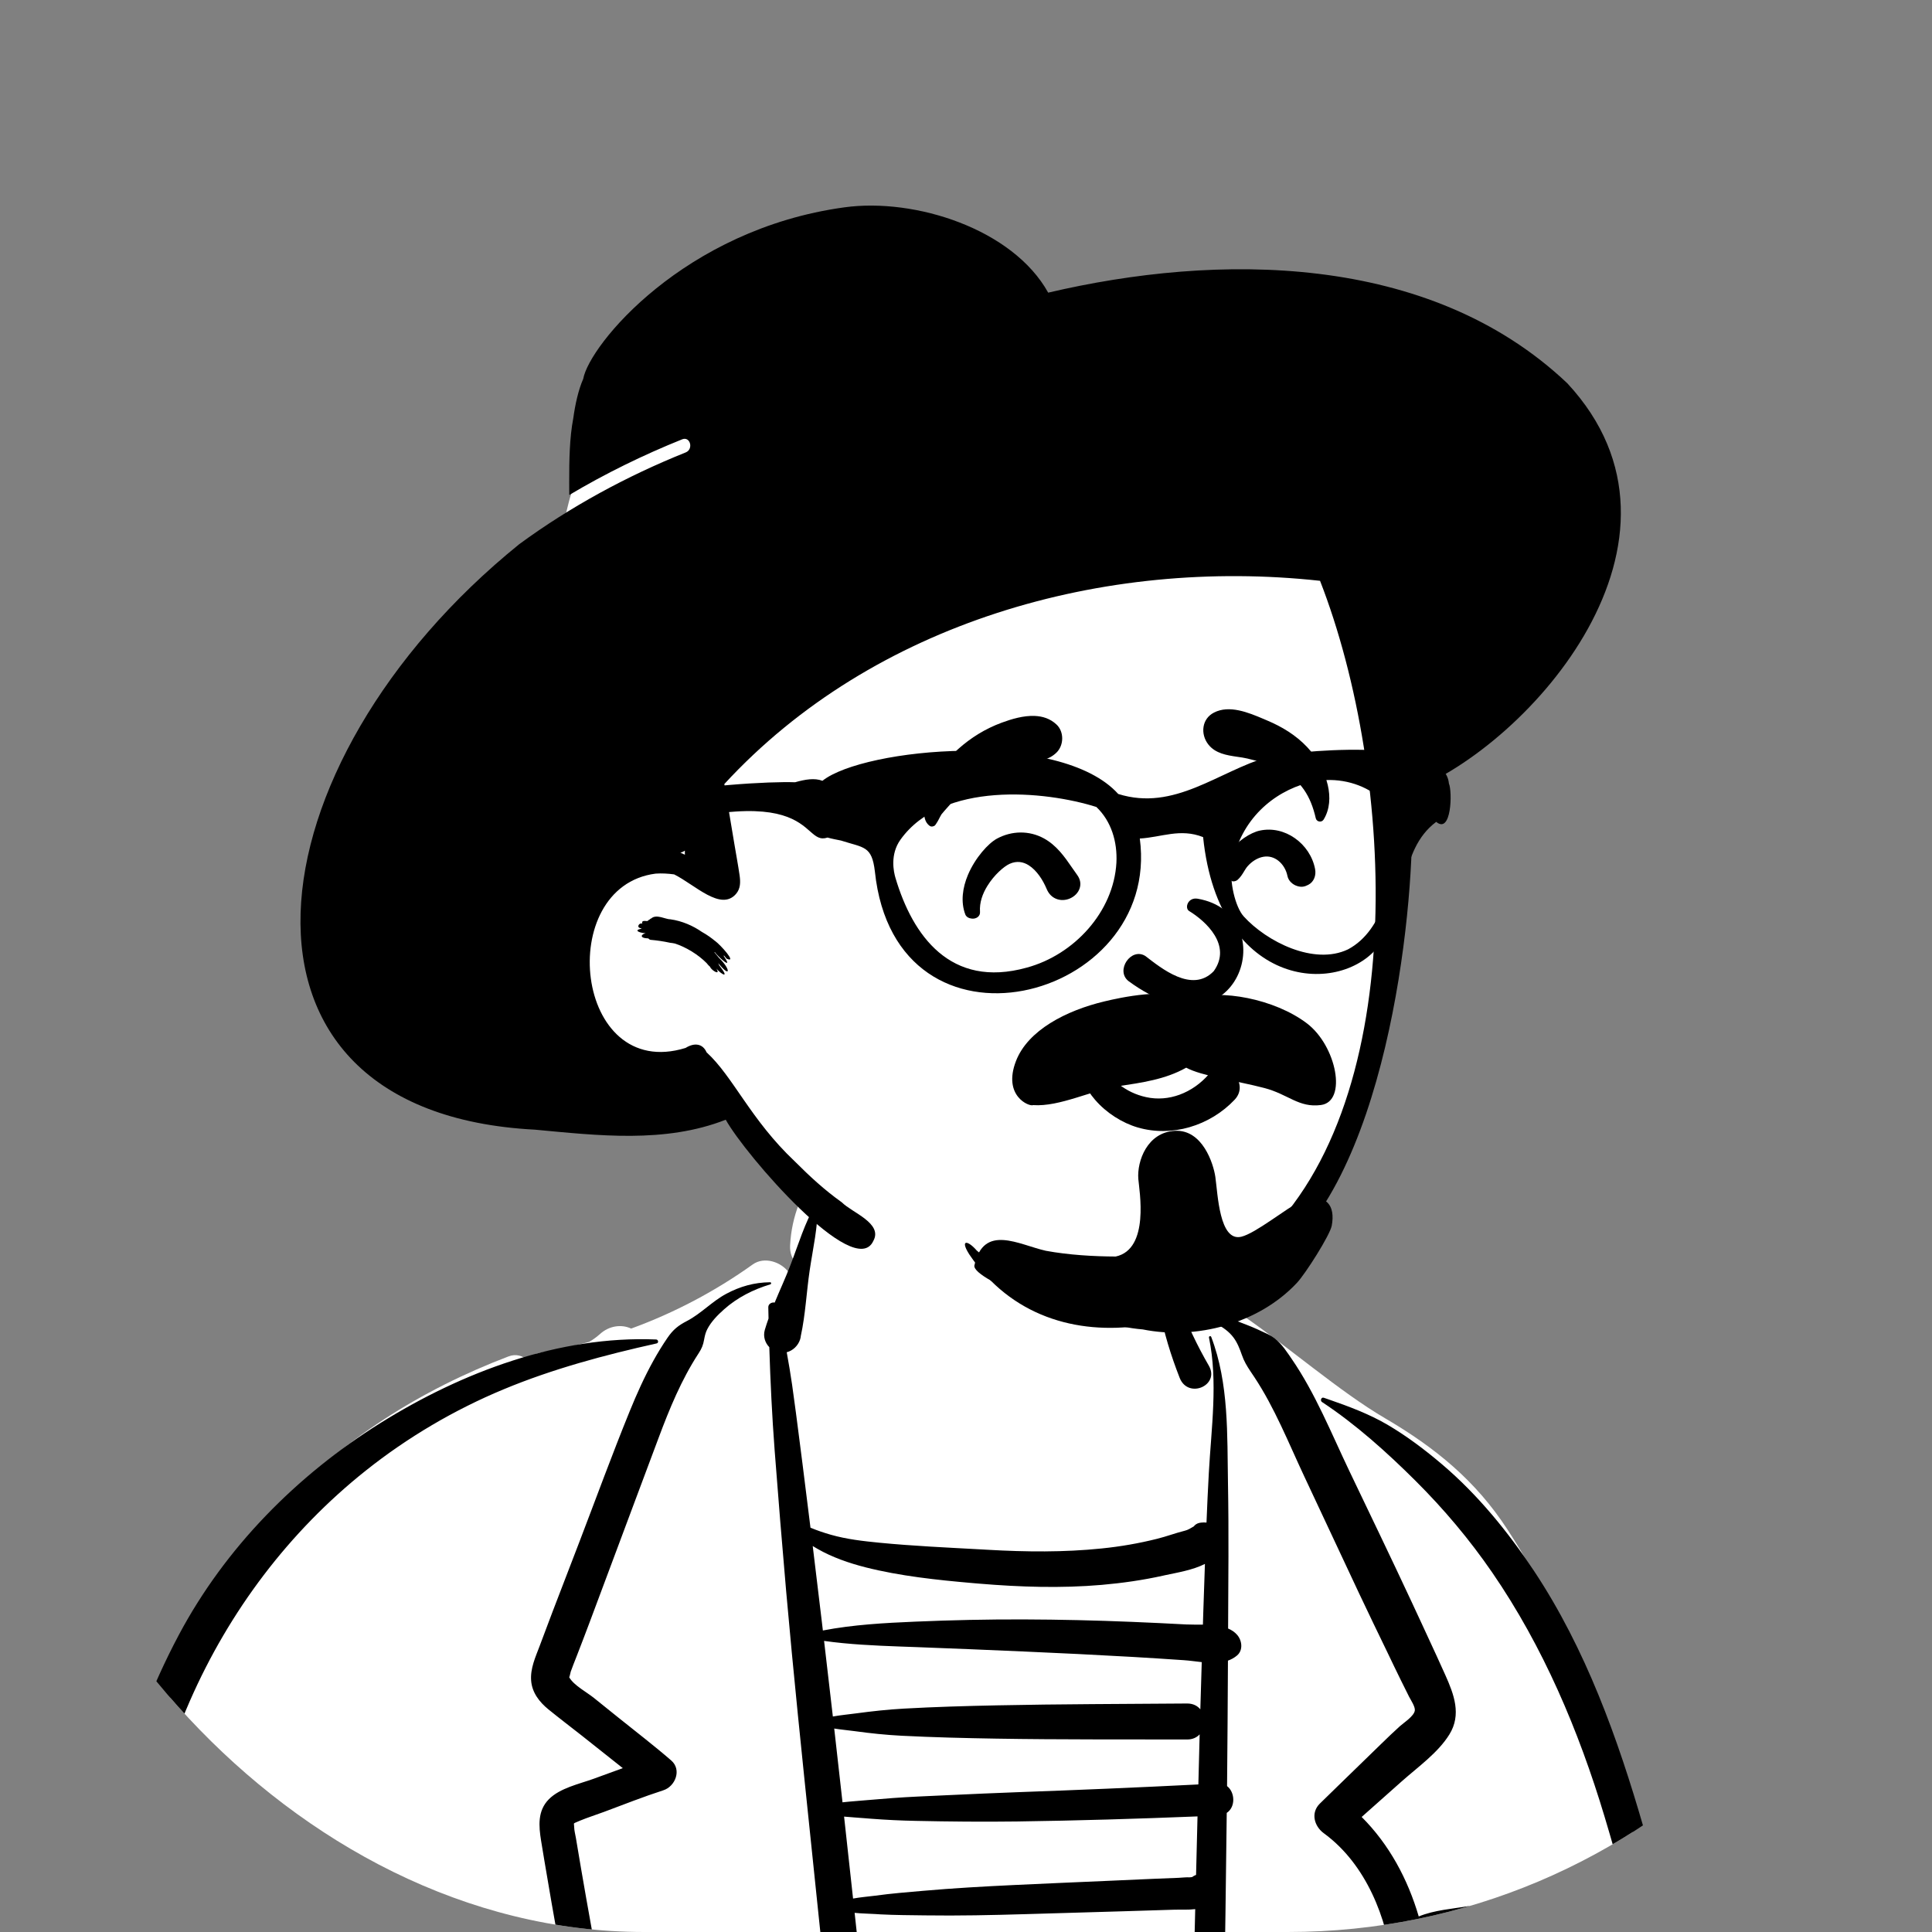 <svg width="48" height="48" viewBox="0 0 48 48" fill="none" xmlns="http://www.w3.org/2000/svg">
<rect x="0" y="0" width="48" height="48" fill="#808080" stroke="none"/>
<g clip-path="url(#clip0_2218_69100)">
<path fill-rule="evenodd" clip-rule="evenodd" d="M43.402 66.221C43.312 64.558 43.202 62.897 43.069 61.238C42.806 57.932 42.461 54.623 41.887 51.355C41.321 48.131 40.529 44.996 39.387 41.923C38.858 40.498 38.284 39.282 37.452 38C36.665 36.789 35.661 35.968 34.411 35.236C33.284 34.577 31.975 33.434 30.894 32.696C30.443 32.388 29.515 32.409 29.205 31.953C28.8 31.356 29.063 30.443 28.654 29.848C28.187 29.168 27.533 28.64 26.796 28.256C25.991 27.713 25.042 27.468 24.092 27.501C22.69 27.417 21.278 27.861 20.378 28.997C19.929 29.564 19.666 30.219 19.63 30.943C19.621 31.131 19.681 31.28 19.782 31.387C19.722 31.466 19.663 31.545 19.605 31.625C19.42 31.353 18.99 31.209 18.703 31.414C17.765 32.084 16.751 32.618 15.681 33.008C15.431 32.891 15.128 32.945 14.913 33.138C14.826 33.216 14.734 33.283 14.637 33.339C14.241 33.446 13.838 33.536 13.429 33.605C13.301 33.627 13.192 33.699 13.11 33.797C12.988 33.683 12.821 33.629 12.634 33.7C10.474 34.52 8.434 35.793 6.884 37.518C5.167 39.43 4.264 41.808 3.578 44.244C2.834 46.881 2.359 49.583 1.96 52.291C1.556 55.034 1.158 57.788 0.879 60.546C0.723 62.099 0.663 63.666 0.734 65.225C0.769 66.004 0.841 66.781 0.955 67.553C0.981 67.734 1.009 67.942 1.054 68.15C0.918 68.123 0.756 68.238 0.783 68.421C0.975 69.697 2.524 70.068 3.592 70.215C5.34 70.455 7.096 70.588 8.861 70.599C10.594 70.609 12.328 70.498 14.058 70.399C15.832 70.297 17.605 70.195 19.379 70.091C26.485 69.677 33.592 69.266 40.699 68.851C41.348 68.813 42.089 68.762 42.645 68.387C43.408 67.873 43.447 67.056 43.402 66.221V66.221Z" fill="white"/>
<path fill-rule="evenodd" clip-rule="evenodd" d="M8.758 51.952C8.733 51.906 8.791 51.865 8.829 51.898C9.691 52.652 10.143 53.862 10.238 54.981C10.338 56.168 10.196 57.397 10.141 58.583C10.081 59.904 10.027 61.226 9.953 62.547C9.878 63.886 9.797 65.226 9.728 66.566L9.572 69.581V69.581C9.555 69.902 9.591 70.297 9.467 70.597C9.275 71.062 8.706 70.99 8.586 70.601L8.582 70.588L8.571 70.597C8.465 70.247 8.544 69.831 8.562 69.469L8.726 66.175V66.175C8.841 63.847 8.944 61.519 9.068 59.191L9.11 58.415C9.168 57.371 9.212 56.329 9.248 55.285L9.259 54.937C9.293 53.888 9.266 52.899 8.758 51.952ZM29.671 32.625C30.152 32.58 30.515 32.738 30.951 32.906C31.141 32.978 31.321 33.062 31.504 33.149C31.732 33.258 31.879 33.451 32.019 33.655L32.094 33.765C32.68 34.619 33.074 35.604 33.518 36.534C34.038 37.622 34.563 38.707 35.072 39.8L35.322 40.338C35.448 40.608 35.573 40.877 35.696 41.147L35.909 41.617C36.123 42.094 36.315 42.599 36.01 43.091C35.727 43.549 35.224 43.903 34.826 44.257C34.494 44.552 34.162 44.847 33.83 45.142C34.516 45.827 34.977 46.689 35.248 47.614C35.633 47.454 36.103 47.423 36.501 47.354C37.059 47.258 37.127 48.097 36.601 48.087C36.212 48.08 35.757 48.119 35.358 48.038C35.428 48.342 35.478 48.65 35.51 48.959C35.677 50.58 35.311 52.211 34.93 53.779L34.898 53.908C34.484 55.605 34.091 57.307 33.74 59.019C33.387 60.734 33.071 62.457 32.789 64.185C32.503 65.944 32.3 67.713 32.083 69.481C32.05 69.749 31.88 69.978 31.583 69.978C31.336 69.978 31.053 69.749 31.084 69.481C31.309 67.556 31.628 65.64 31.944 63.727C32.489 60.434 33.176 57.169 33.965 53.925L34.103 53.36C34.458 51.895 34.781 50.386 34.602 48.874C34.457 47.644 33.941 46.332 32.919 45.568L32.888 45.545C32.65 45.37 32.558 45.037 32.793 44.808C32.942 44.662 33.092 44.516 33.242 44.37L34.141 43.496L34.322 43.32C34.473 43.173 34.625 43.027 34.781 42.886C34.876 42.8 35.133 42.637 35.151 42.496C35.163 42.404 35.054 42.242 35.01 42.158L34.807 41.75V41.75C34.692 41.517 34.58 41.283 34.468 41.049C34.235 40.565 33.998 40.082 33.77 39.595L32.4 36.672V36.672C32.013 35.847 31.669 34.976 31.164 34.214L31.064 34.065C30.981 33.94 30.907 33.819 30.855 33.666C30.804 33.519 30.741 33.357 30.647 33.232C30.428 32.937 30.01 32.77 29.66 32.708C29.61 32.699 29.628 32.629 29.671 32.625ZM19.133 31.857C19.163 31.857 19.168 31.9 19.14 31.909C18.718 32.035 18.314 32.239 17.985 32.534C17.827 32.675 17.669 32.835 17.572 33.024C17.534 33.097 17.514 33.174 17.499 33.253L17.494 33.28C17.469 33.423 17.433 33.504 17.36 33.618L17.347 33.638C16.929 34.281 16.635 34.996 16.367 35.712L15.783 37.272V37.272L15.2 38.832C15.012 39.335 14.824 39.838 14.636 40.34C14.532 40.618 14.425 40.895 14.318 41.171C14.272 41.291 14.222 41.41 14.18 41.531C14.174 41.547 14.156 41.647 14.142 41.671L14.147 41.68V41.68C14.264 41.877 14.578 42.041 14.756 42.185L15.369 42.678V42.678C15.806 43.03 16.253 43.371 16.677 43.739C16.943 43.969 16.778 44.383 16.481 44.479C15.984 44.64 15.496 44.833 15.006 45.016C14.809 45.09 14.602 45.154 14.407 45.235L14.288 45.286C14.241 45.307 14.264 45.307 14.265 45.392C14.267 45.482 14.293 45.575 14.308 45.663C14.473 46.657 14.648 47.649 14.832 48.639C15.485 52.14 16.265 55.616 17.155 59.065C17.605 60.806 18.087 62.539 18.546 64.279C19.004 66.013 19.607 67.723 20.183 69.421C20.345 69.9 19.582 70.107 19.424 69.63C18.761 67.632 18.154 65.617 17.527 63.607C16.413 60.037 15.536 56.389 14.76 52.733C14.375 50.921 14.023 49.102 13.704 47.277C13.644 46.931 13.585 46.585 13.527 46.239L13.443 45.731C13.385 45.368 13.352 44.99 13.635 44.703C13.911 44.423 14.386 44.324 14.749 44.193L14.776 44.183C15.007 44.097 15.24 44.014 15.473 43.929C15.13 43.66 14.793 43.386 14.451 43.118C14.176 42.902 13.897 42.69 13.625 42.469C13.402 42.287 13.219 42.053 13.196 41.756C13.172 41.453 13.303 41.171 13.408 40.893L13.418 40.866C13.521 40.589 13.625 40.311 13.731 40.035L14.389 38.323V38.323C14.806 37.235 15.206 36.138 15.646 35.059C15.82 34.631 16.009 34.211 16.233 33.807C16.341 33.612 16.457 33.422 16.583 33.238C16.724 33.032 16.852 32.931 17.07 32.818C17.419 32.636 17.693 32.331 18.044 32.144C18.388 31.96 18.742 31.861 19.133 31.857ZM20.267 29.916C20.28 29.893 20.316 29.904 20.316 29.93C20.325 30.47 20.196 31.023 20.117 31.557C20.037 32.094 20.012 32.66 19.896 33.191C19.894 33.216 19.889 33.24 19.882 33.264L19.877 33.282V33.282C19.828 33.431 19.701 33.557 19.546 33.596C19.595 33.866 19.641 34.136 19.68 34.407C19.746 34.874 19.807 35.341 19.866 35.808L19.938 36.369C20.005 36.898 20.071 37.426 20.136 37.955C20.301 38.024 20.469 38.081 20.641 38.13C21.038 38.243 21.445 38.289 21.854 38.329C22.688 38.41 23.529 38.448 24.366 38.494L24.545 38.504C25.486 38.558 26.433 38.568 27.371 38.471C27.837 38.424 28.299 38.344 28.752 38.23C28.983 38.173 29.207 38.087 29.437 38.03C29.514 38.012 29.582 37.969 29.659 37.923C29.692 37.88 29.74 37.847 29.802 37.835L29.819 37.832V37.832L29.836 37.83L29.841 37.827L29.841 37.829C29.888 37.823 29.933 37.823 29.975 37.828C29.992 37.416 30.01 37.004 30.033 36.592C30.094 35.484 30.263 34.329 30.037 33.232C30.03 33.195 30.08 33.182 30.093 33.216C30.536 34.378 30.487 35.649 30.509 36.872C30.531 38.068 30.517 39.264 30.512 40.46C30.598 40.497 30.674 40.546 30.735 40.616C30.857 40.754 30.891 40.995 30.735 41.129C30.666 41.188 30.589 41.229 30.508 41.258C30.503 42.297 30.496 43.336 30.486 44.375C30.684 44.528 30.703 44.891 30.478 45.041C30.441 48.406 30.379 51.772 30.328 55.136L30.222 62.196V62.196C30.207 63.136 30.184 64.077 30.175 65.017L30.182 65.02V65.02L30.206 65.031C30.246 65.05 30.305 65.08 30.317 65.11C30.32 65.118 30.321 65.124 30.321 65.128C30.386 65.137 30.45 65.168 30.506 65.221C30.644 65.351 30.616 65.547 30.506 65.68L30.477 65.716V65.716C30.408 65.799 30.278 65.83 30.172 65.814C30.173 66.4 30.177 66.988 30.175 67.575C30.175 67.754 30.172 67.933 30.169 68.112L30.161 68.542C30.156 68.788 30.135 69.099 29.882 69.21C29.598 69.334 29.342 69.232 29.227 68.944C29.196 68.866 29.203 68.793 29.214 68.716C29.21 68.601 29.192 68.466 29.194 68.359L29.204 67.911V67.911C29.205 67.842 29.208 67.772 29.21 67.703L29.202 67.704V67.704C28.19 67.753 27.172 67.729 26.159 67.729L25.708 67.729C25.332 67.73 24.955 67.728 24.58 67.713L24.439 67.707C24.158 67.694 23.862 67.69 23.571 67.665C23.608 67.963 23.643 68.261 23.674 68.559C23.703 68.842 23.41 69.082 23.148 69.082C22.838 69.082 22.66 68.839 22.623 68.559C22.447 67.238 22.375 65.904 22.208 64.582C22.057 63.397 21.927 62.21 21.795 61.024L21.75 60.628C21.266 56.31 20.796 51.99 20.346 47.668L20.136 45.647C19.924 43.611 19.712 41.575 19.532 39.535C19.43 38.369 19.335 37.203 19.246 36.036C19.181 35.178 19.14 34.326 19.113 33.47C19.008 33.362 18.955 33.205 19.001 33.042C19.029 32.947 19.06 32.853 19.094 32.758C19.092 32.666 19.09 32.573 19.088 32.48C19.086 32.393 19.176 32.348 19.247 32.362C19.377 32.048 19.521 31.737 19.64 31.427C19.834 30.924 19.993 30.382 20.267 29.916ZM9.456 35.352C11.479 34.09 13.888 33.181 16.301 33.279C16.356 33.281 16.371 33.364 16.314 33.377C15.027 33.663 13.726 34.011 12.508 34.519C11.286 35.027 10.124 35.712 9.09 36.535C7.18 38.054 5.696 40.029 4.719 42.256C4.147 43.561 3.746 44.938 3.395 46.315C3.025 47.773 2.719 49.247 2.465 50.73C1.963 53.658 1.671 56.619 1.516 59.584C1.358 62.601 1.423 65.621 1.31 68.638C1.291 69.161 0.54 69.15 0.502 68.638C0.247 65.207 0.388 61.722 0.624 58.294C0.837 55.212 1.208 52.137 1.806 49.105L1.858 48.842C2.416 46.037 3.09 43.163 4.441 40.623C5.594 38.454 7.374 36.652 9.456 35.352ZM37.557 48.76C37.567 48.73 37.607 48.73 37.618 48.76C37.848 49.403 37.857 50.128 37.918 50.806L37.923 50.858C37.982 51.477 38.026 52.096 38.067 52.715L38.082 52.947C38.248 55.475 38.454 57.999 38.765 60.513C39.076 63.018 39.495 65.505 39.948 67.987C39.999 68.263 39.876 68.545 39.585 68.624C39.328 68.694 38.999 68.537 38.945 68.262C38.663 66.838 38.436 65.411 38.233 63.974C37.875 61.444 37.608 58.901 37.437 56.352C37.35 55.071 37.297 53.791 37.276 52.508C37.267 51.912 37.282 51.315 37.314 50.721L37.322 50.583C37.357 49.975 37.353 49.34 37.557 48.76ZM15.69 64.857C15.717 64.843 15.751 64.873 15.734 64.9C15.342 65.534 14.812 66.081 14.3 66.62C13.764 67.183 13.242 67.764 12.695 68.316C12.3 68.715 11.665 68.071 12.082 67.705C12.668 67.191 13.28 66.702 13.876 66.199L14.137 65.978C14.626 65.567 15.129 65.16 15.69 64.857ZM34.301 64.54C34.272 64.484 34.339 64.439 34.384 64.476C34.7 64.732 34.983 65.037 35.289 65.307C35.591 65.575 35.904 65.824 36.227 66.067C36.55 66.312 36.88 66.546 37.22 66.768C37.501 66.953 37.791 67.1 38.086 67.253C38.223 67.27 38.349 67.337 38.45 67.464C38.61 67.664 38.627 68.041 38.406 68.215L38.366 68.246V68.246C38.107 68.448 37.799 68.473 37.544 68.246C37.26 67.992 36.991 67.713 36.717 67.444L36.635 67.364C36.341 67.08 36.055 66.786 35.785 66.48L35.54 66.203C35.086 65.687 34.614 65.132 34.301 64.54ZM32.845 34.833C32.793 34.798 32.825 34.705 32.89 34.727L33.009 34.768C33.506 34.94 34.018 35.131 34.47 35.396C34.955 35.681 35.403 36.02 35.831 36.384C36.717 37.137 37.471 38.063 38.112 39.029C39.397 40.966 40.192 43.184 40.834 45.404C41.518 47.77 42.045 50.188 42.475 52.612C42.912 55.076 43.249 57.563 43.471 60.055C43.58 61.283 43.654 62.511 43.691 63.743C43.709 64.377 43.709 65.01 43.703 65.645C43.702 65.808 43.703 65.971 43.705 66.134L43.711 66.623C43.715 66.932 43.752 67.257 43.678 67.559C43.559 68.045 42.752 67.954 42.779 67.457C42.754 67.292 42.753 67.121 42.76 66.95C42.756 66.928 42.752 66.905 42.747 66.882C42.734 66.817 42.745 66.756 42.771 66.704C42.775 66.621 42.779 66.54 42.78 66.46C42.785 66.133 42.785 65.808 42.776 65.482C42.757 64.793 42.729 64.105 42.702 63.418C42.646 62.043 42.569 60.668 42.457 59.297C42.068 54.525 41.246 49.725 39.865 45.134C39.224 43.002 38.34 40.909 37.072 39.066C36.509 38.248 35.874 37.493 35.17 36.792C34.462 36.086 33.681 35.384 32.845 34.833ZM23.291 65.598L23.387 66.287C23.434 66.632 23.482 66.976 23.527 67.321C23.832 67.28 24.145 67.262 24.439 67.236C24.954 67.191 25.473 67.169 25.99 67.148C27.058 67.104 28.132 67.028 29.202 67.033C29.213 67.033 29.223 67.034 29.234 67.035L29.287 65.675V65.675L28.535 65.674V65.674C27.898 65.673 27.262 65.667 26.625 65.662C26.052 65.657 25.478 65.656 24.904 65.644L24.659 65.638C24.224 65.627 23.744 65.651 23.291 65.598ZM29.35 63.624C29.319 63.628 29.288 63.631 29.255 63.632C29.106 63.638 28.956 63.634 28.807 63.635C28.49 63.638 28.172 63.64 27.855 63.64C27.221 63.64 26.587 63.644 25.952 63.651C25.299 63.659 24.647 63.671 23.994 63.672C23.677 63.672 23.362 63.664 23.046 63.655C23.097 64.103 23.15 64.55 23.209 64.996C23.701 64.93 24.229 64.963 24.709 64.959L24.771 64.958C25.426 64.947 26.082 64.955 26.737 64.956C27.412 64.957 28.086 64.959 28.76 64.965L29.314 64.969V64.969L29.315 64.941V64.941C29.331 64.503 29.341 64.064 29.35 63.624ZM22.802 61.483C22.863 62.011 22.921 62.541 22.98 63.07C23.019 63.063 23.058 63.058 23.099 63.054C23.416 63.021 23.732 62.993 24.05 62.973C24.684 62.934 25.317 62.913 25.952 62.897C26.605 62.879 27.258 62.866 27.911 62.857C28.229 62.852 28.546 62.853 28.863 62.855C29.012 62.856 29.162 62.851 29.311 62.861C29.328 62.862 29.345 62.864 29.362 62.866L29.373 62.072C29.375 61.939 29.377 61.807 29.379 61.675C28.889 61.705 28.39 61.693 27.9 61.694L27.787 61.694C27.172 61.697 26.556 61.688 25.94 61.675C25.305 61.662 24.671 61.642 24.037 61.601C23.78 61.585 23.525 61.563 23.27 61.535L23.142 61.52C23.031 61.507 22.916 61.497 22.802 61.483ZM29.43 59.242C28.249 59.335 27.074 59.374 25.89 59.386L25.712 59.387C24.666 59.395 23.611 59.438 22.562 59.41C22.625 59.952 22.687 60.493 22.75 61.035C22.9 61.028 23.051 61.028 23.198 61.022C23.497 61.012 23.794 61.009 24.093 61.008C24.709 61.007 25.324 61.012 25.94 61.011C26.575 61.01 27.209 60.999 27.843 60.987C28.358 60.977 28.877 60.939 29.393 60.94L29.43 59.242V59.242ZM29.48 56.932C29.343 56.977 29.181 56.98 29.004 56.988L28.547 57.011C28.335 57.021 28.123 57.031 27.911 57.039C27.205 57.064 26.498 57.088 25.791 57.111C25.067 57.134 24.34 57.147 23.616 57.124C23.261 57.113 22.909 57.094 22.555 57.065C22.468 57.058 22.379 57.053 22.289 57.047C22.372 57.764 22.454 58.481 22.537 59.199C23.581 59.071 24.633 58.992 25.676 58.86L26.619 58.74C27.561 58.62 28.502 58.502 29.448 58.403L29.48 56.932V56.932ZM29.53 54.596C29.329 54.646 29.101 54.643 28.908 54.656L28.872 54.658C28.507 54.686 28.14 54.699 27.774 54.708C27.056 54.726 26.338 54.735 25.62 54.739L25.188 54.742C24.613 54.745 24.038 54.747 23.462 54.733C23.093 54.725 22.724 54.707 22.355 54.688C22.245 54.683 22.132 54.679 22.018 54.673C22.095 55.353 22.173 56.032 22.251 56.711C22.372 56.691 22.494 56.677 22.61 56.657C22.908 56.607 23.204 56.567 23.504 56.532C24.153 56.454 24.805 56.398 25.457 56.352C26.126 56.303 26.796 56.262 27.465 56.216L27.939 56.182C28.097 56.171 28.255 56.161 28.413 56.151C28.683 56.135 28.997 56.153 29.265 56.095C29.337 56.065 29.418 56.058 29.498 56.075L29.53 54.596V54.596ZM29.591 51.863C29.521 51.951 29.418 51.997 29.294 52.013C28.649 52.096 27.988 52.109 27.338 52.149L27.224 52.156C26.553 52.2 25.881 52.234 25.21 52.27C24.52 52.306 23.83 52.336 23.14 52.36C22.847 52.37 22.552 52.371 22.259 52.368L22.133 52.366C22.012 52.364 21.886 52.364 21.76 52.36C21.83 52.995 21.9 53.63 21.972 54.265C22.101 54.251 22.23 54.24 22.355 54.227C22.724 54.188 23.092 54.15 23.462 54.121C24.162 54.066 24.863 54.033 25.565 53.998C26.283 53.963 27.001 53.939 27.719 53.906C28.067 53.89 28.415 53.87 28.762 53.838C29.006 53.815 29.295 53.733 29.548 53.763C29.562 53.13 29.577 52.496 29.591 51.863ZM29.648 49.414C29.637 49.431 29.624 49.448 29.608 49.463C29.324 49.742 28.975 49.72 28.599 49.75L28.576 49.752C28.207 49.782 27.838 49.812 27.47 49.838C26.732 49.891 25.993 49.928 25.255 49.961C24.499 49.995 23.738 50.019 22.982 50.003C22.497 49.993 21.99 49.995 21.496 49.948C21.572 50.647 21.648 51.347 21.725 52.046C21.864 52.02 22.004 52 22.136 51.979C22.47 51.927 22.804 51.874 23.14 51.836C23.811 51.759 24.482 51.687 25.154 51.622C25.729 51.567 26.303 51.51 26.879 51.459L27.224 51.43C27.91 51.372 28.605 51.278 29.294 51.264C29.407 51.261 29.536 51.323 29.601 51.42C29.616 50.751 29.632 50.083 29.648 49.414ZM29.695 47.432C29.52 47.453 29.331 47.441 29.169 47.446C28.76 47.46 28.351 47.472 27.942 47.484L25.488 47.556V47.556C24.653 47.581 23.814 47.599 22.978 47.587C22.611 47.582 22.241 47.581 21.874 47.562L21.751 47.554C21.6 47.544 21.414 47.543 21.233 47.524L21.447 49.498V49.498C21.939 49.428 22.446 49.401 22.933 49.36L23.037 49.35C23.756 49.285 24.479 49.242 25.199 49.194C25.938 49.144 26.676 49.083 27.414 49.021C27.783 48.99 28.152 48.96 28.52 48.926L28.566 48.922C28.914 48.885 29.241 48.808 29.55 49.013C29.595 49.042 29.63 49.083 29.654 49.127C29.668 48.562 29.681 47.997 29.695 47.432ZM29.752 45.128C28.258 45.188 26.763 45.233 25.267 45.254C24.425 45.265 23.584 45.257 22.743 45.239C22.378 45.232 22.01 45.214 21.645 45.186L21.508 45.175C21.335 45.161 21.153 45.15 20.971 45.133C21.046 45.812 21.121 46.49 21.194 47.169C21.373 47.136 21.559 47.121 21.716 47.101L21.751 47.097C22.14 47.043 22.532 47.012 22.922 46.978C23.683 46.911 24.447 46.868 25.209 46.832C25.99 46.794 26.771 46.763 27.552 46.728L28.333 46.693C28.463 46.688 28.593 46.682 28.723 46.676C28.909 46.669 29.095 46.661 29.281 46.654C29.373 46.65 29.468 46.637 29.56 46.642L29.586 46.639C29.598 46.637 29.609 46.636 29.618 46.635C29.643 46.616 29.67 46.6 29.699 46.588L29.716 46.582L29.752 45.128ZM20.726 42.945C20.796 43.556 20.864 44.167 20.932 44.778C21.145 44.754 21.361 44.741 21.564 44.722C21.975 44.686 22.387 44.654 22.799 44.635L23.622 44.597C24.17 44.572 24.718 44.547 25.267 44.527C26.769 44.473 28.271 44.41 29.773 44.334C29.783 43.919 29.794 43.505 29.805 43.09C29.733 43.167 29.629 43.218 29.492 43.217C27.916 43.213 26.339 43.222 24.763 43.196C23.974 43.183 23.186 43.164 22.399 43.124C22.013 43.104 21.625 43.064 21.243 43.011C21.08 42.989 20.901 42.973 20.726 42.945ZM20.474 40.768C20.548 41.394 20.621 42.02 20.692 42.646C20.888 42.611 21.09 42.593 21.273 42.568C21.665 42.515 22.06 42.472 22.455 42.45C23.224 42.407 23.993 42.385 24.763 42.369C26.339 42.336 27.916 42.336 29.492 42.323C29.64 42.322 29.75 42.38 29.822 42.468C29.833 42.077 29.845 41.686 29.857 41.295C29.704 41.279 29.554 41.256 29.414 41.247C28.985 41.217 28.555 41.19 28.126 41.165C27.229 41.114 26.332 41.07 25.435 41.031C24.538 40.992 23.64 40.954 22.742 40.921L22.35 40.907C21.726 40.884 21.091 40.855 20.474 40.768ZM20.192 38.411C20.269 39.045 20.345 39.679 20.421 40.313L20.444 40.509V40.509C21.194 40.364 21.985 40.321 22.742 40.289C23.64 40.251 24.536 40.231 25.435 40.234C26.332 40.237 27.229 40.258 28.126 40.295C28.574 40.313 29.022 40.335 29.47 40.359C29.593 40.365 29.737 40.362 29.886 40.364C29.889 40.264 29.892 40.165 29.895 40.065C29.909 39.662 29.922 39.258 29.936 38.855C29.633 39.01 29.239 39.072 28.935 39.138L28.9 39.146C28.398 39.258 27.884 39.331 27.371 39.376C26.364 39.463 25.345 39.43 24.339 39.346L24.162 39.331C23.278 39.254 22.362 39.157 21.505 38.94C21.097 38.836 20.675 38.691 20.309 38.48C20.271 38.458 20.232 38.435 20.192 38.411ZM28.704 30.878C28.712 30.844 28.764 30.836 28.781 30.868C28.9 31.093 28.944 31.363 29.027 31.605C29.116 31.864 29.199 32.125 29.297 32.382C29.502 32.917 29.744 33.431 30.032 33.928C30.318 34.419 29.518 34.769 29.308 34.231C29.091 33.677 28.913 33.103 28.805 32.517C28.752 32.231 28.705 31.941 28.69 31.65C28.677 31.4 28.642 31.122 28.704 30.878Z" fill="black"/>
<path fill-rule="evenodd" clip-rule="evenodd" d="M34.54 19.985C34.517 18.728 34.493 17.446 34.305 16.202C34.121 14.985 33.617 13.885 32.75 13.002C30.908 11.125 28.238 10.666 25.753 10.246L21.504 9.528C20.208 9.309 18.825 8.959 17.515 9.27C16.87 9.423 16.322 9.778 15.821 10.199C15.338 10.605 14.819 11.04 14.492 11.586C14.164 12.133 14.051 12.771 13.945 13.389C13.825 14.086 13.731 14.788 13.665 15.492C13.532 16.903 13.514 18.324 13.61 19.737C13.657 20.422 13.731 21.106 13.826 21.786C13.873 22.124 13.926 22.46 13.986 22.796C14.004 22.895 14.018 23.004 14.036 23.115C13.902 23.494 13.825 23.887 13.832 24.279C13.85 25.432 14.827 26.158 15.812 26.547C16.383 26.773 16.981 26.927 17.542 27.179C18.133 27.445 18.534 27.875 18.938 28.366C19.708 29.303 20.577 30.145 21.569 30.847C23.673 32.336 26.337 33.04 28.889 32.505C29.502 32.377 30.12 32.178 30.67 31.878C31.251 31.561 31.688 31.102 32.055 30.559C32.737 29.552 33.225 28.417 33.595 27.263C33.972 26.085 34.24 24.905 34.386 23.677C34.531 22.453 34.562 21.216 34.54 19.985V19.985Z" fill="white"/>
<path fill-rule="evenodd" clip-rule="evenodd" d="M20.981 5.151C22.739 4.91 25.166 5.692 26.042 7.271C30.222 6.289 35.495 6.257 38.941 9.524C42.536 13.4 38.02 18.509 35.026 19.662C35.244 20.717 34.904 27.476 32.498 30.491C30.59 33.045 26.144 34.224 24.087 31.173L24.071 31.148C23.851 30.795 24.04 30.807 24.267 31.069C26.281 32.833 29.02 32.863 31.13 31.001C35.086 27.599 34.678 19.256 32.796 14.43C27.436 13.844 21.698 15.461 17.996 19.479L18.247 20.979C18.289 21.235 18.338 21.49 18.375 21.747C18.398 21.911 18.401 22.075 18.287 22.208C17.909 22.647 17.273 21.987 16.749 21.724C16.594 21.703 16.439 21.694 16.288 21.705C13.771 22.028 14.267 26.888 17.032 26.036C17.265 25.892 17.464 25.936 17.555 26.145C18.214 26.746 18.648 27.818 19.743 28.851C20.13 29.238 20.481 29.562 20.916 29.873C21.171 30.13 21.941 30.392 21.697 30.832C21.235 31.833 18.512 28.689 18.031 27.819C16.523 28.412 14.851 28.211 13.288 28.066C5.042 27.639 6.143 18.983 12.902 13.519C14.174 12.586 15.578 11.825 17.037 11.24C17.236 11.16 17.149 10.834 16.948 10.915C15.982 11.303 15.041 11.764 14.143 12.298L14.142 11.979C14.141 11.441 14.149 10.881 14.243 10.39C14.29 10.05 14.369 9.687 14.49 9.413C14.64 8.575 16.99 5.697 20.981 5.151ZM16.177 22.821C16.305 22.7 16.542 22.844 16.656 22.84C16.946 22.88 17.221 23.002 17.436 23.152C17.578 23.231 17.677 23.306 17.76 23.374L17.762 23.373C17.762 23.373 17.761 23.374 17.76 23.374L17.768 23.379C17.889 23.465 18.331 23.947 18.052 23.817C18.031 23.79 18.01 23.764 17.988 23.739C17.986 23.742 17.983 23.746 17.979 23.749L17.994 23.772C18.232 24.128 17.822 23.753 17.759 23.654C17.756 23.656 17.752 23.658 17.749 23.659L17.831 23.759C17.843 23.773 17.852 23.785 17.859 23.794L17.877 23.811C18.151 24.08 18.16 24.322 17.841 23.924C17.853 23.943 17.863 23.963 17.865 23.98L17.884 24.004C18.134 24.326 17.93 24.212 17.806 24.074L17.796 24.062L17.798 24.066C17.913 24.244 17.684 24.119 17.643 24.024L17.641 24.019C17.597 23.983 17.57 23.943 17.56 23.933L17.559 23.931C17.343 23.711 17.031 23.525 16.765 23.441C16.727 23.433 16.688 23.427 16.648 23.423C16.489 23.388 16.328 23.364 16.165 23.35C16.145 23.348 16.124 23.334 16.109 23.315C15.863 23.306 15.939 23.206 16.041 23.187L16.043 23.187L16.023 23.185C15.864 23.17 15.756 23.113 15.916 23.078L15.937 23.074C15.934 23.071 15.932 23.067 15.93 23.063C15.793 23.048 15.882 22.915 15.958 22.947C15.926 22.843 16.072 22.895 16.091 22.88C16.105 22.864 16.122 22.851 16.132 22.85C16.176 22.819 16.155 22.822 16.177 22.821ZM17.016 21.134L16.984 21.153C16.958 21.168 16.931 21.178 16.904 21.184C16.942 21.2 16.979 21.217 17.016 21.236C17.016 21.213 17.015 21.191 17.015 21.168L17.016 21.134Z" fill="black"/>
<path fill-rule="evenodd" clip-rule="evenodd" d="M29.552 28.005C29.137 28.125 28.691 28.135 28.268 28.012C27.884 27.9 27.49 27.653 27.208 27.326C26.957 27.036 26.795 26.684 26.801 26.308C26.802 26.265 26.817 26.229 26.841 26.201C26.866 26.171 26.902 26.15 26.94 26.141C26.98 26.132 27.021 26.136 27.057 26.151C27.089 26.166 27.116 26.191 27.133 26.227C27.177 26.283 27.22 26.339 27.263 26.394C27.612 26.823 27.95 27.143 28.475 27.258C28.76 27.321 29.044 27.293 29.305 27.198C29.584 27.096 29.837 26.917 30.035 26.687C30.124 26.584 30.23 26.541 30.333 26.541C30.45 26.54 30.565 26.594 30.652 26.68C30.738 26.766 30.795 26.881 30.8 27.002C30.805 27.108 30.77 27.219 30.678 27.318C30.373 27.643 29.979 27.882 29.552 28.005ZM29.539 22.631C29.964 22.889 30.613 23.489 30.155 24.128C29.616 24.69 28.84 24.045 28.458 23.753C28.104 23.527 27.706 24.109 28.035 24.373C30.796 26.409 31.917 22.698 29.754 22.328C29.516 22.288 29.427 22.552 29.539 22.631ZM25.559 21.498C25.422 21.411 25.262 21.381 25.083 21.462C24.944 21.525 24.7 21.735 24.53 22.012C24.413 22.201 24.331 22.423 24.348 22.654C24.352 22.707 24.332 22.747 24.301 22.776C24.276 22.799 24.24 22.816 24.198 22.822C24.162 22.826 24.122 22.822 24.09 22.812C24.028 22.793 23.995 22.753 23.983 22.72C23.864 22.405 23.915 22.054 24.048 21.737C24.229 21.309 24.555 20.951 24.77 20.835C25.136 20.638 25.569 20.629 25.936 20.83C26.248 21.002 26.444 21.278 26.638 21.561C26.68 21.621 26.721 21.68 26.763 21.739C26.848 21.856 26.856 21.972 26.823 22.072C26.787 22.182 26.694 22.275 26.578 22.324C26.471 22.369 26.346 22.376 26.236 22.329C26.142 22.29 26.057 22.214 26.003 22.084C25.912 21.866 25.76 21.626 25.559 21.498V21.498ZM32.504 21.983C32.41 22.032 32.337 22.046 32.233 22.015C32.175 21.998 32.119 21.965 32.074 21.921C32.03 21.877 31.998 21.823 31.986 21.762C31.956 21.613 31.874 21.473 31.757 21.382C31.657 21.304 31.53 21.262 31.391 21.286C31.24 21.311 31.096 21.407 30.997 21.521C30.963 21.559 30.938 21.602 30.911 21.645C30.863 21.726 30.815 21.8 30.748 21.859C30.722 21.881 30.684 21.897 30.647 21.897C30.631 21.897 30.616 21.895 30.602 21.89C30.451 21.74 30.422 21.626 30.427 21.513C30.432 21.394 30.479 21.274 30.555 21.162C30.733 20.9 31.071 20.684 31.299 20.636C31.611 20.569 31.921 20.649 32.169 20.823C32.425 21.001 32.614 21.279 32.673 21.591C32.688 21.666 32.682 21.747 32.653 21.818C32.625 21.887 32.576 21.946 32.504 21.983ZM26.248 18.698C26.06 18.88 25.838 18.908 25.614 18.933C25.49 18.947 25.39 18.958 25.292 18.98C25.023 19.041 24.757 19.132 24.515 19.263C24.261 19.4 23.984 19.565 23.785 19.777C23.738 19.828 23.694 19.881 23.649 19.934C23.608 19.982 23.569 20.029 23.528 20.073C23.48 20.125 23.435 20.179 23.39 20.233C23.363 20.278 23.357 20.29 23.352 20.301C23.343 20.319 23.333 20.338 23.322 20.359C23.307 20.388 23.289 20.42 23.27 20.448C23.239 20.5 23.222 20.515 23.208 20.521C23.184 20.532 23.161 20.537 23.139 20.534C23.118 20.532 23.099 20.522 23.08 20.505C22.983 20.424 22.955 20.292 22.958 20.151C22.962 19.937 23.042 19.7 23.115 19.554C23.285 19.216 23.52 18.864 23.803 18.612C24.126 18.324 24.48 18.106 24.886 17.955C25.138 17.862 25.43 17.776 25.705 17.787C25.903 17.795 26.092 17.853 26.248 18C26.344 18.089 26.39 18.217 26.39 18.345C26.39 18.475 26.342 18.606 26.248 18.698ZM32.885 20.362C32.873 20.381 32.856 20.395 32.838 20.403C32.819 20.411 32.797 20.414 32.777 20.41C32.756 20.407 32.737 20.398 32.721 20.383C32.706 20.37 32.695 20.352 32.69 20.33C32.566 19.786 32.324 19.381 31.809 19.12C31.555 18.992 31.264 18.91 30.988 18.845C30.907 18.826 30.823 18.814 30.737 18.802C30.47 18.763 30.2 18.718 30.026 18.503C29.921 18.373 29.877 18.207 29.902 18.056C29.925 17.913 30.009 17.782 30.161 17.704C30.541 17.508 31.012 17.7 31.395 17.863C31.424 17.875 31.451 17.887 31.479 17.899C31.853 18.056 32.195 18.264 32.476 18.561C32.699 18.797 32.905 19.145 32.988 19.504C33.057 19.802 33.041 20.107 32.885 20.362Z" fill="black"/>
<path fill-rule="evenodd" clip-rule="evenodd" d="M29.601 24.817C28.974 24.536 27.849 24.781 27.441 24.879C26.491 25.105 25.536 25.595 25.241 26.363C24.908 27.228 25.572 27.501 25.669 27.456C26.327 27.502 27.11 27.091 27.798 26.985C28.358 26.898 28.947 26.822 29.471 26.526C29.854 26.735 30.718 26.849 31.415 27.032C32.009 27.188 32.266 27.526 32.817 27.454C33.477 27.368 33.207 25.986 32.471 25.426C31.666 24.814 30.305 24.565 29.601 24.817ZM30.841 30.726C30.293 30.859 30.256 29.662 30.195 29.24C30.147 28.91 29.876 28.058 29.19 28.095C28.504 28.131 28.247 28.845 28.281 29.289C28.304 29.576 28.57 31.034 27.72 31.218C27.178 31.216 26.551 31.18 25.982 31.075C25.311 30.924 24.439 30.395 24.209 31.437C24.126 31.813 27.08 32.928 28.391 33.029C29.72 33.297 31.276 32.884 32.222 31.872C32.438 31.641 33.044 30.685 33.087 30.451C33.178 29.958 32.968 29.642 32.356 29.815C31.924 30.045 31.194 30.64 30.841 30.726Z" fill="black"/>
<path fill-rule="evenodd" clip-rule="evenodd" d="M33.492 23.586C32.647 23.992 31.467 23.394 30.899 22.767C30.692 22.539 30.532 21.887 30.612 21.473C30.827 20.352 31.637 19.679 32.493 19.449C33.678 19.131 34.871 19.938 34.732 20.89C34.6 21.792 34.401 23.102 33.492 23.586M27.737 21.433C27.669 22.655 26.684 23.724 25.507 24.041C23.61 24.568 22.672 23.24 22.247 21.809C22.205 21.667 22.106 21.233 22.372 20.861C23.419 19.397 25.966 19.647 27.239 20.049C27.611 20.403 27.763 20.915 27.737 21.433M34.411 19.326C34.41 19.327 34.41 19.328 34.409 19.328C34.405 19.326 34.401 19.323 34.396 19.32C34.401 19.322 34.406 19.324 34.411 19.326M35.998 19.467C35.888 18.224 31.969 18.7 31.511 18.802C30.26 19.168 29.18 20.164 27.782 19.726C26.334 18.119 21.455 18.58 20.433 19.399C20.239 19.323 20.004 19.364 19.754 19.435C18.473 19.389 12.627 19.829 13.822 21.456C14.004 21.582 14.185 21.454 14.19 21.196C20.425 18.955 19.82 21.054 20.56 20.809C20.673 20.841 20.791 20.862 20.894 20.883C21.466 21.067 21.66 21.01 21.736 21.649C22.253 26.589 28.859 24.884 28.318 20.833C28.854 20.803 29.323 20.572 29.891 20.798C30.284 24.614 33.369 24.769 34.297 23.445C34.997 22.527 34.72 21.141 35.682 20.419C36.062 20.735 36.086 19.667 35.998 19.467" fill="black"/>
</g>
<defs>
<clipPath id="clip0_2218_69100">
<rect width="48" height="48" rx="16" fill="white"/>
</clipPath>
</defs>
</svg>
